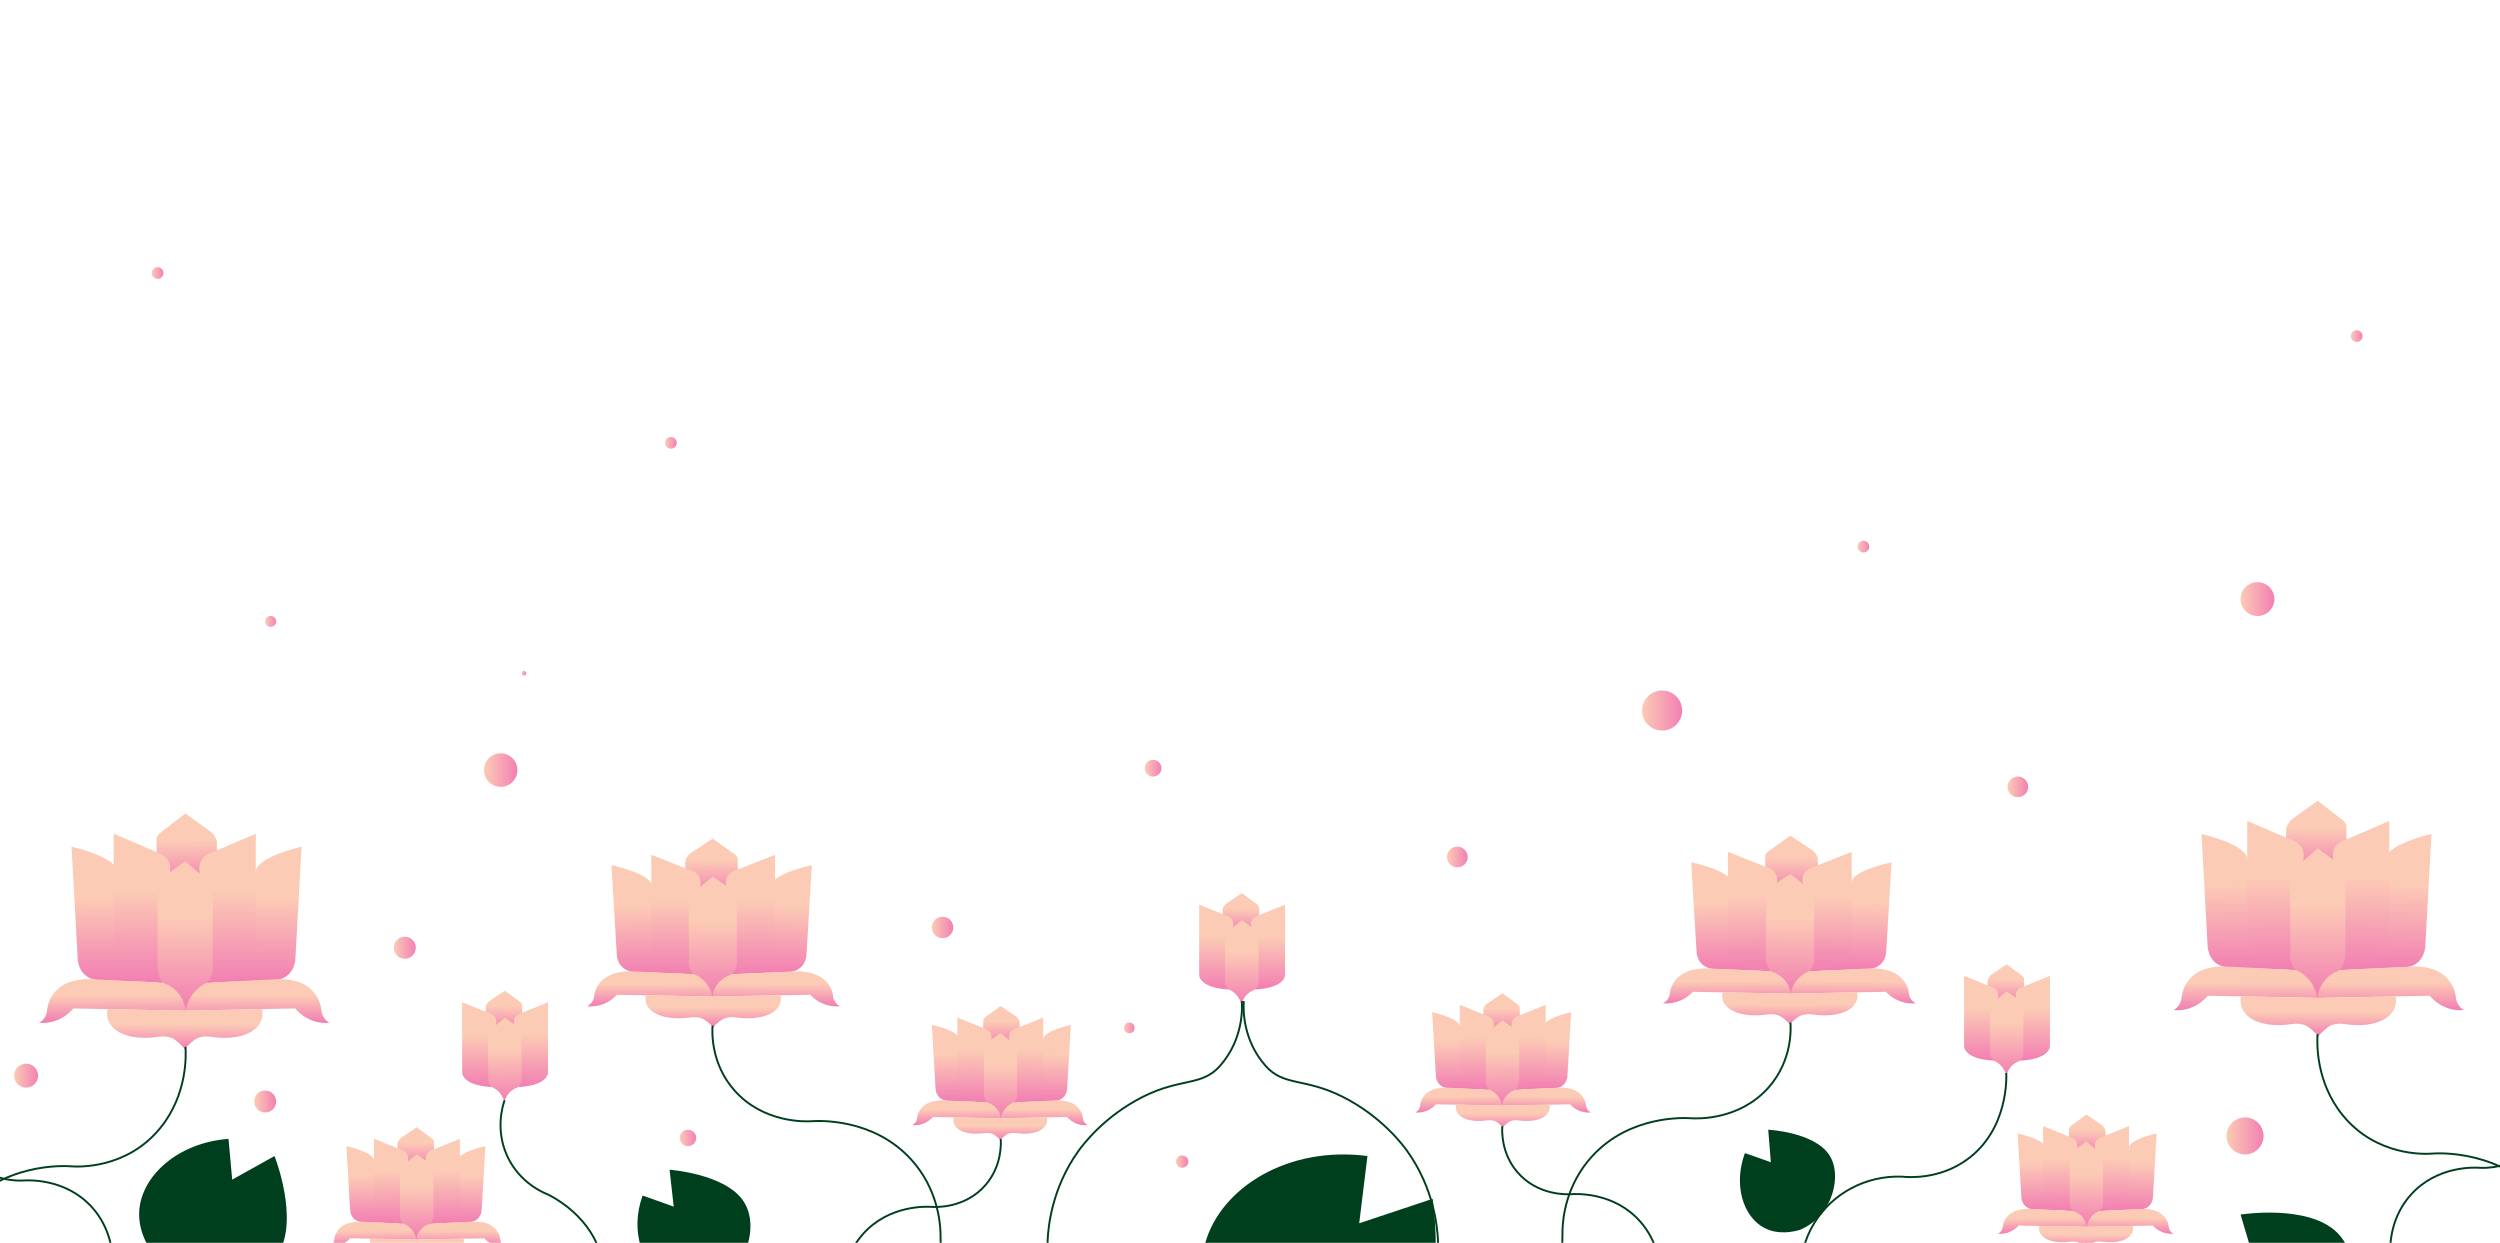<?xml version="1.0" encoding="UTF-8"?>
<svg id="Layer_3" xmlns="http://www.w3.org/2000/svg" xmlns:xlink="http://www.w3.org/1999/xlink" viewBox="0 0 1279.35 635.99">
  <defs>
    <style>
      .cls-1 {
        fill: none;
        stroke: #003f1d;
        stroke-miterlimit: 10;
      }

      .cls-2 {
        fill: url(#linear-gradient-8);
      }

      .cls-3 {
        fill: url(#linear-gradient-7);
      }

      .cls-4 {
        fill: url(#linear-gradient-5);
      }

      .cls-5 {
        fill: url(#linear-gradient-6);
      }

      .cls-6 {
        fill: url(#linear-gradient-9);
      }

      .cls-7 {
        fill: url(#linear-gradient-4);
      }

      .cls-8 {
        fill: url(#linear-gradient-3);
      }

      .cls-9 {
        fill: url(#linear-gradient-2);
      }

      .cls-10 {
        fill: #003f1d;
      }

      .cls-11 {
        fill: url(#linear-gradient);
      }

      .cls-12 {
        fill: url(#linear-gradient-43);
      }

      .cls-13 {
        fill: url(#linear-gradient-40);
      }

      .cls-14 {
        fill: url(#linear-gradient-41);
      }

      .cls-15 {
        fill: url(#linear-gradient-42);
      }

      .cls-16 {
        fill: url(#linear-gradient-49);
      }

      .cls-17 {
        fill: url(#linear-gradient-48);
      }

      .cls-18 {
        fill: url(#linear-gradient-45);
      }

      .cls-19 {
        fill: url(#linear-gradient-47);
      }

      .cls-20 {
        fill: url(#linear-gradient-44);
      }

      .cls-21 {
        fill: url(#linear-gradient-46);
      }

      .cls-22 {
        fill: url(#linear-gradient-10);
      }

      .cls-23 {
        fill: url(#linear-gradient-11);
      }

      .cls-24 {
        fill: url(#linear-gradient-12);
      }

      .cls-25 {
        fill: url(#linear-gradient-13);
      }

      .cls-26 {
        fill: url(#linear-gradient-19);
      }

      .cls-27 {
        fill: url(#linear-gradient-14);
      }

      .cls-28 {
        fill: url(#linear-gradient-21);
      }

      .cls-29 {
        fill: url(#linear-gradient-20);
      }

      .cls-30 {
        fill: url(#linear-gradient-22);
      }

      .cls-31 {
        fill: url(#linear-gradient-23);
      }

      .cls-32 {
        fill: url(#linear-gradient-28);
      }

      .cls-33 {
        fill: url(#linear-gradient-25);
      }

      .cls-34 {
        fill: url(#linear-gradient-32);
      }

      .cls-35 {
        fill: url(#linear-gradient-31);
      }

      .cls-36 {
        fill: url(#linear-gradient-33);
      }

      .cls-37 {
        fill: url(#linear-gradient-30);
      }

      .cls-38 {
        fill: url(#linear-gradient-15);
      }

      .cls-39 {
        fill: url(#linear-gradient-16);
      }

      .cls-40 {
        fill: url(#linear-gradient-17);
      }

      .cls-41 {
        fill: url(#linear-gradient-18);
      }

      .cls-42 {
        fill: url(#linear-gradient-35);
      }

      .cls-43 {
        fill: url(#linear-gradient-34);
      }

      .cls-44 {
        fill: url(#linear-gradient-36);
      }

      .cls-45 {
        fill: url(#linear-gradient-38);
      }

      .cls-46 {
        fill: url(#linear-gradient-27);
      }

      .cls-47 {
        fill: url(#linear-gradient-24);
      }

      .cls-48 {
        fill: url(#linear-gradient-26);
      }

      .cls-49 {
        fill: url(#linear-gradient-29);
      }

      .cls-50 {
        fill: url(#linear-gradient-37);
      }

      .cls-51 {
        fill: url(#linear-gradient-39);
      }

      .cls-52 {
        fill: url(#linear-gradient-57);
      }

      .cls-53 {
        fill: url(#linear-gradient-58);
      }

      .cls-54 {
        fill: url(#linear-gradient-59);
      }

      .cls-55 {
        fill: url(#linear-gradient-53);
      }

      .cls-56 {
        fill: url(#linear-gradient-54);
      }

      .cls-57 {
        fill: url(#linear-gradient-55);
      }

      .cls-58 {
        fill: url(#linear-gradient-56);
      }

      .cls-59 {
        fill: url(#linear-gradient-50);
      }

      .cls-60 {
        fill: url(#linear-gradient-51);
      }

      .cls-61 {
        fill: url(#linear-gradient-52);
      }

      .cls-62 {
        fill: url(#linear-gradient-67);
      }

      .cls-63 {
        fill: url(#linear-gradient-68);
      }

      .cls-64 {
        fill: url(#linear-gradient-69);
      }

      .cls-65 {
        fill: url(#linear-gradient-63);
      }

      .cls-66 {
        fill: url(#linear-gradient-64);
      }

      .cls-67 {
        fill: url(#linear-gradient-65);
      }

      .cls-68 {
        fill: url(#linear-gradient-66);
      }

      .cls-69 {
        fill: url(#linear-gradient-60);
      }

      .cls-70 {
        fill: url(#linear-gradient-61);
      }

      .cls-71 {
        fill: url(#linear-gradient-62);
      }

      .cls-72 {
        fill: url(#linear-gradient-79);
      }

      .cls-73 {
        fill: url(#linear-gradient-78);
      }

      .cls-74 {
        fill: url(#linear-gradient-75);
      }

      .cls-75 {
        fill: url(#linear-gradient-72);
      }

      .cls-76 {
        fill: url(#linear-gradient-77);
      }

      .cls-77 {
        fill: url(#linear-gradient-74);
      }

      .cls-78 {
        fill: url(#linear-gradient-76);
      }

      .cls-79 {
        fill: url(#linear-gradient-71);
      }

      .cls-80 {
        fill: url(#linear-gradient-73);
      }

      .cls-81 {
        fill: url(#linear-gradient-70);
      }

      .cls-82 {
        fill: url(#linear-gradient-87);
      }

      .cls-83 {
        fill: url(#linear-gradient-88);
      }

      .cls-84 {
        fill: url(#linear-gradient-89);
      }

      .cls-85 {
        fill: url(#linear-gradient-85);
      }

      .cls-86 {
        fill: url(#linear-gradient-83);
      }

      .cls-87 {
        fill: url(#linear-gradient-82);
      }

      .cls-88 {
        fill: url(#linear-gradient-84);
      }

      .cls-89 {
        fill: url(#linear-gradient-86);
      }

      .cls-90 {
        fill: url(#linear-gradient-81);
      }

      .cls-91 {
        fill: url(#linear-gradient-80);
      }

      .cls-92 {
        fill: url(#linear-gradient-99);
      }

      .cls-93 {
        fill: url(#linear-gradient-96);
      }

      .cls-94 {
        fill: url(#linear-gradient-97);
      }

      .cls-95 {
        fill: url(#linear-gradient-98);
      }

      .cls-96 {
        fill: url(#linear-gradient-92);
      }

      .cls-97 {
        fill: url(#linear-gradient-93);
      }

      .cls-98 {
        fill: url(#linear-gradient-94);
      }

      .cls-99 {
        fill: url(#linear-gradient-91);
      }

      .cls-100 {
        fill: url(#linear-gradient-95);
      }

      .cls-101 {
        fill: url(#linear-gradient-90);
      }

      .cls-102 {
        fill: url(#linear-gradient-107);
      }

      .cls-103 {
        fill: url(#linear-gradient-108);
      }

      .cls-104 {
        fill: url(#linear-gradient-109);
      }

      .cls-105 {
        fill: url(#linear-gradient-105);
      }

      .cls-106 {
        fill: url(#linear-gradient-106);
      }

      .cls-107 {
        fill: url(#linear-gradient-104);
      }

      .cls-108 {
        fill: url(#linear-gradient-103);
      }

      .cls-109 {
        fill: url(#linear-gradient-102);
      }

      .cls-110 {
        fill: url(#linear-gradient-101);
      }

      .cls-111 {
        fill: url(#linear-gradient-100);
      }

      .cls-112 {
        fill: url(#linear-gradient-110);
      }

      .cls-113 {
        fill: url(#linear-gradient-112);
      }

      .cls-114 {
        fill: url(#linear-gradient-111);
      }
    </style>
    <linearGradient id="linear-gradient" x1="130.14" y1="459.27" x2="129.85" y2="501.67" gradientUnits="userSpaceOnUse">
      <stop offset="0" stop-color="#fccbb5"/>
      <stop offset="1" stop-color="#f280b3"/>
    </linearGradient>
    <linearGradient id="linear-gradient-2" x1="168.09" y1="459.27" x2="167.81" y2="501.67" gradientTransform="translate(228.87) rotate(-180) scale(1 -1)" xlink:href="#linear-gradient"/>
    <linearGradient id="linear-gradient-3" x1="95.46" y1="430.03" x2="95.61" y2="452.29" xlink:href="#linear-gradient"/>
    <linearGradient id="linear-gradient-4" x1="57.59" y1="509.33" x2="57.68" y2="522.82" xlink:href="#linear-gradient"/>
    <linearGradient id="linear-gradient-5" x1="37.51" y1="509.33" x2="37.6" y2="522.82" gradientTransform="translate(168.51) rotate(-180) scale(1 -1)" xlink:href="#linear-gradient"/>
    <linearGradient id="linear-gradient-6" x1="74.86" y1="524.18" x2="74.78" y2="536.55" xlink:href="#linear-gradient"/>
    <linearGradient id="linear-gradient-7" x1="68.53" y1="524.18" x2="68.45" y2="536.55" gradientTransform="translate(182.77) rotate(-180) scale(1 -1)" xlink:href="#linear-gradient"/>
    <linearGradient id="linear-gradient-8" x1="112.77" y1="455.41" x2="112.45" y2="502.23" xlink:href="#linear-gradient"/>
    <linearGradient id="linear-gradient-9" x1="61.23" y1="455.41" x2="60.92" y2="502.23" gradientTransform="translate(137.56) rotate(-180) scale(1 -1)" xlink:href="#linear-gradient"/>
    <linearGradient id="linear-gradient-10" x1="94.84" y1="469.33" x2="94.53" y2="515.68" xlink:href="#linear-gradient"/>
    <linearGradient id="linear-gradient-11" x1="301.38" y1="601.35" x2="301.22" y2="625.49" gradientTransform="translate(493.24) rotate(-180) scale(1 -1)" xlink:href="#linear-gradient"/>
    <linearGradient id="linear-gradient-12" x1="-30.59" y1="601.35" x2="-30.75" y2="625.49" gradientTransform="translate(264.37)" xlink:href="#linear-gradient"/>
    <linearGradient id="linear-gradient-13" x1="257.53" y1="629.84" x2="257.58" y2="637.51" gradientTransform="translate(493.24) rotate(-180) scale(1 -1)" xlink:href="#linear-gradient"/>
    <linearGradient id="linear-gradient-14" x1="-133.39" y1="629.84" x2="-133.34" y2="637.51" gradientTransform="translate(324.73)" xlink:href="#linear-gradient"/>
    <linearGradient id="linear-gradient-15" x1="267.97" y1="638.3" x2="267.92" y2="645.33" gradientTransform="translate(493.24) rotate(-180) scale(1 -1)" xlink:href="#linear-gradient"/>
    <linearGradient id="linear-gradient-16" x1="-109" y1="638.3" x2="-109.04" y2="645.33" gradientTransform="translate(310.47)" xlink:href="#linear-gradient"/>
    <linearGradient id="linear-gradient-17" x1="280.42" y1="584.7" x2="280.51" y2="597.38" gradientTransform="translate(493.24) rotate(-180) scale(1 -1)" xlink:href="#linear-gradient"/>
    <linearGradient id="linear-gradient-18" x1="290.87" y1="599.15" x2="290.69" y2="625.8" gradientTransform="translate(493.24) rotate(-180) scale(1 -1)" xlink:href="#linear-gradient"/>
    <linearGradient id="linear-gradient-19" x1="-131.3" y1="599.15" x2="-131.48" y2="625.8" gradientTransform="translate(355.68)" xlink:href="#linear-gradient"/>
    <linearGradient id="linear-gradient-20" x1="280.04" y1="607.07" x2="279.87" y2="633.46" gradientTransform="translate(493.24) rotate(-180) scale(1 -1)" xlink:href="#linear-gradient"/>
    <linearGradient id="linear-gradient-21" x1="-86.71" y1="539.29" x2="-86.87" y2="563.43" gradientTransform="translate(620.1)" xlink:href="#linear-gradient"/>
    <linearGradient id="linear-gradient-22" x1="357.51" y1="539.29" x2="357.34" y2="563.43" gradientTransform="translate(848.98) rotate(-180) scale(1 -1)" xlink:href="#linear-gradient"/>
    <linearGradient id="linear-gradient-23" x1="-107.67" y1="522.65" x2="-107.59" y2="535.32" gradientTransform="translate(620.1)" xlink:href="#linear-gradient"/>
    <linearGradient id="linear-gradient-24" x1="-130.56" y1="567.78" x2="-130.51" y2="575.45" gradientTransform="translate(620.1)" xlink:href="#linear-gradient"/>
    <linearGradient id="linear-gradient-25" x1="254.7" y1="567.78" x2="254.75" y2="575.45" gradientTransform="translate(788.61) rotate(-180) scale(1 -1)" xlink:href="#linear-gradient"/>
    <linearGradient id="linear-gradient-26" x1="-120.12" y1="576.24" x2="-120.17" y2="583.27" gradientTransform="translate(620.1)" xlink:href="#linear-gradient"/>
    <linearGradient id="linear-gradient-27" x1="279.09" y1="576.24" x2="279.05" y2="583.27" gradientTransform="translate(802.87) rotate(-180) scale(1 -1)" xlink:href="#linear-gradient"/>
    <linearGradient id="linear-gradient-28" x1="-97.22" y1="537.09" x2="-97.4" y2="563.75" gradientTransform="translate(620.1)" xlink:href="#linear-gradient"/>
    <linearGradient id="linear-gradient-29" x1="256.79" y1="537.09" x2="256.61" y2="563.75" gradientTransform="translate(757.66) rotate(-180) scale(1 -1)" xlink:href="#linear-gradient"/>
    <linearGradient id="linear-gradient-30" x1="-108.05" y1="545.02" x2="-108.22" y2="571.4" gradientTransform="translate(620.1)" xlink:href="#linear-gradient"/>
    <linearGradient id="linear-gradient-31" x1="159.27" y1="463.58" x2="159.05" y2="497.54" gradientTransform="translate(493.24) rotate(-180) scale(1 -1)" xlink:href="#linear-gradient"/>
    <linearGradient id="linear-gradient-32" x1="130.01" y1="463.58" x2="129.79" y2="497.54" gradientTransform="translate(264.37)" xlink:href="#linear-gradient"/>
    <linearGradient id="linear-gradient-33" x1="129.07" y1="440.17" x2="129.19" y2="458" gradientTransform="translate(493.24) rotate(-180) scale(1 -1)" xlink:href="#linear-gradient"/>
    <linearGradient id="linear-gradient-34" x1="96.08" y1="503.65" x2="96.16" y2="514.45" gradientTransform="translate(493.24) rotate(-180) scale(1 -1)" xlink:href="#linear-gradient"/>
    <linearGradient id="linear-gradient-35" x1="8.49" y1="503.65" x2="8.56" y2="514.45" gradientTransform="translate(324.73)" xlink:href="#linear-gradient"/>
    <linearGradient id="linear-gradient-36" x1="111.12" y1="515.56" x2="111.06" y2="525.45" gradientTransform="translate(493.24) rotate(-180) scale(1 -1)" xlink:href="#linear-gradient"/>
    <linearGradient id="linear-gradient-37" x1="37.35" y1="515.56" x2="37.28" y2="525.45" gradientTransform="translate(310.47)" xlink:href="#linear-gradient"/>
    <linearGradient id="linear-gradient-38" x1="144.13" y1="460.49" x2="143.87" y2="497.99" gradientTransform="translate(493.24) rotate(-180) scale(1 -1)" xlink:href="#linear-gradient"/>
    <linearGradient id="linear-gradient-39" x1="25.14" y1="460.49" x2="24.89" y2="497.99" gradientTransform="translate(355.68)" xlink:href="#linear-gradient"/>
    <linearGradient id="linear-gradient-40" x1="128.53" y1="471.63" x2="128.28" y2="508.75" gradientTransform="translate(493.24) rotate(-180) scale(1 -1)" xlink:href="#linear-gradient"/>
    <linearGradient id="linear-gradient-41" x1="-267.71" y1="452.76" x2="-267.99" y2="495.16" gradientTransform="translate(883.05) rotate(-180) scale(1 -1)" xlink:href="#linear-gradient"/>
    <linearGradient id="linear-gradient-42" x1="565.94" y1="452.76" x2="565.65" y2="495.16" gradientTransform="translate(654.17)" xlink:href="#linear-gradient"/>
    <linearGradient id="linear-gradient-43" x1="-302.39" y1="423.52" x2="-302.24" y2="445.78" gradientTransform="translate(883.05) rotate(-180) scale(1 -1)" xlink:href="#linear-gradient"/>
    <linearGradient id="linear-gradient-44" x1="-340.25" y1="502.82" x2="-340.16" y2="516.31" gradientTransform="translate(883.05) rotate(-180) scale(1 -1)" xlink:href="#linear-gradient"/>
    <linearGradient id="linear-gradient-45" x1="435.35" y1="502.82" x2="435.44" y2="516.31" gradientTransform="translate(714.53)" xlink:href="#linear-gradient"/>
    <linearGradient id="linear-gradient-46" x1="-322.99" y1="517.67" x2="-323.07" y2="530.04" gradientTransform="translate(883.05) rotate(-180) scale(1 -1)" xlink:href="#linear-gradient"/>
    <linearGradient id="linear-gradient-47" x1="466.38" y1="517.67" x2="466.3" y2="530.04" gradientTransform="translate(700.27)" xlink:href="#linear-gradient"/>
    <linearGradient id="linear-gradient-48" x1="-285.08" y1="448.9" x2="-285.39" y2="495.72" gradientTransform="translate(883.05) rotate(-180) scale(1 -1)" xlink:href="#linear-gradient"/>
    <linearGradient id="linear-gradient-49" x1="459.08" y1="448.9" x2="458.76" y2="495.72" gradientTransform="translate(745.48)" xlink:href="#linear-gradient"/>
    <linearGradient id="linear-gradient-50" x1="-303" y1="462.82" x2="-303.32" y2="509.17" gradientTransform="translate(883.05) rotate(-180) scale(1 -1)" xlink:href="#linear-gradient"/>
    <linearGradient id="linear-gradient-51" x1="699.23" y1="594.84" x2="699.06" y2="618.98" gradientTransform="translate(389.8)" xlink:href="#linear-gradient"/>
    <linearGradient id="linear-gradient-52" x1="-428.43" y1="594.84" x2="-428.59" y2="618.98" gradientTransform="translate(618.68) rotate(-180) scale(1 -1)" xlink:href="#linear-gradient"/>
    <linearGradient id="linear-gradient-53" x1="678.27" y1="578.2" x2="678.35" y2="590.87" gradientTransform="translate(389.8)" xlink:href="#linear-gradient"/>
    <linearGradient id="linear-gradient-54" x1="655.38" y1="623.33" x2="655.43" y2="631" gradientTransform="translate(389.8)" xlink:href="#linear-gradient"/>
    <linearGradient id="linear-gradient-55" x1="-531.24" y1="623.33" x2="-531.18" y2="631" gradientTransform="translate(558.31) rotate(-180) scale(1 -1)" xlink:href="#linear-gradient"/>
    <linearGradient id="linear-gradient-56" x1="665.81" y1="631.79" x2="665.77" y2="638.82" gradientTransform="translate(389.8)" xlink:href="#linear-gradient"/>
    <linearGradient id="linear-gradient-57" x1="-506.84" y1="631.79" x2="-506.89" y2="638.82" gradientTransform="translate(572.57) rotate(-180) scale(1 -1)" xlink:href="#linear-gradient"/>
    <linearGradient id="linear-gradient-58" x1="688.72" y1="592.64" x2="688.54" y2="619.3" gradientTransform="translate(389.8)" xlink:href="#linear-gradient"/>
    <linearGradient id="linear-gradient-59" x1="-529.15" y1="592.64" x2="-529.33" y2="619.3" gradientTransform="translate(527.36) rotate(-180) scale(1 -1)" xlink:href="#linear-gradient"/>
    <linearGradient id="linear-gradient-60" x1="677.89" y1="600.56" x2="677.71" y2="626.95" gradientTransform="translate(389.8)" xlink:href="#linear-gradient"/>
    <linearGradient id="linear-gradient-61" x1="-484.56" y1="532.78" x2="-484.72" y2="556.92" gradientTransform="translate(262.94) rotate(-180) scale(1 -1)" xlink:href="#linear-gradient"/>
    <linearGradient id="linear-gradient-62" x1="755.35" y1="532.78" x2="755.19" y2="556.92" gradientTransform="translate(34.07)" xlink:href="#linear-gradient"/>
    <linearGradient id="linear-gradient-63" x1="-505.52" y1="516.14" x2="-505.43" y2="528.81" gradientTransform="translate(262.94) rotate(-180) scale(1 -1)" xlink:href="#linear-gradient"/>
    <linearGradient id="linear-gradient-64" x1="-528.41" y1="561.27" x2="-528.35" y2="568.95" gradientTransform="translate(262.94) rotate(-180) scale(1 -1)" xlink:href="#linear-gradient"/>
    <linearGradient id="linear-gradient-65" x1="652.55" y1="561.27" x2="652.6" y2="568.95" gradientTransform="translate(94.43)" xlink:href="#linear-gradient"/>
    <linearGradient id="linear-gradient-66" x1="-517.97" y1="569.73" x2="-518.02" y2="576.77" gradientTransform="translate(262.94) rotate(-180) scale(1 -1)" xlink:href="#linear-gradient"/>
    <linearGradient id="linear-gradient-67" x1="676.94" y1="569.73" x2="676.89" y2="576.77" gradientTransform="translate(80.17)" xlink:href="#linear-gradient"/>
    <linearGradient id="linear-gradient-68" x1="-495.07" y1="530.59" x2="-495.25" y2="557.24" gradientTransform="translate(262.94) rotate(-180) scale(1 -1)" xlink:href="#linear-gradient"/>
    <linearGradient id="linear-gradient-69" x1="654.63" y1="530.59" x2="654.46" y2="557.24" gradientTransform="translate(125.38)" xlink:href="#linear-gradient"/>
    <linearGradient id="linear-gradient-70" x1="-505.89" y1="538.51" x2="-506.07" y2="564.89" gradientTransform="translate(262.94) rotate(-180) scale(1 -1)" xlink:href="#linear-gradient"/>
    <linearGradient id="linear-gradient-71" x1="557.12" y1="462.07" x2="556.89" y2="496.03" gradientTransform="translate(389.8)" xlink:href="#linear-gradient"/>
    <linearGradient id="linear-gradient-72" x1="-267.83" y1="462.07" x2="-268.06" y2="496.03" gradientTransform="translate(618.68) rotate(-180) scale(1 -1)" xlink:href="#linear-gradient"/>
    <linearGradient id="linear-gradient-73" x1="526.92" y1="438.66" x2="527.04" y2="456.49" gradientTransform="translate(389.8)" xlink:href="#linear-gradient"/>
    <linearGradient id="linear-gradient-74" x1="493.93" y1="502.15" x2="494" y2="512.94" gradientTransform="translate(389.8)" xlink:href="#linear-gradient"/>
    <linearGradient id="linear-gradient-75" x1="-389.36" y1="502.15" x2="-389.29" y2="512.94" gradientTransform="translate(558.31) rotate(-180) scale(1 -1)" xlink:href="#linear-gradient"/>
    <linearGradient id="linear-gradient-76" x1="508.97" y1="514.05" x2="508.9" y2="523.94" gradientTransform="translate(389.8)" xlink:href="#linear-gradient"/>
    <linearGradient id="linear-gradient-77" x1="-360.5" y1="514.05" x2="-360.57" y2="523.94" gradientTransform="translate(572.57) rotate(-180) scale(1 -1)" xlink:href="#linear-gradient"/>
    <linearGradient id="linear-gradient-78" x1="541.97" y1="458.98" x2="541.72" y2="496.48" gradientTransform="translate(389.8)" xlink:href="#linear-gradient"/>
    <linearGradient id="linear-gradient-79" x1="-372.71" y1="458.98" x2="-372.96" y2="496.48" gradientTransform="translate(527.36) rotate(-180) scale(1 -1)" xlink:href="#linear-gradient"/>
    <linearGradient id="linear-gradient-80" x1="526.37" y1="470.12" x2="526.12" y2="507.24" gradientTransform="translate(389.8)" xlink:href="#linear-gradient"/>
    <linearGradient id="linear-gradient-81" x1="235.33" y1="514.82" x2="235.41" y2="527.49" gradientTransform="translate(493.24) rotate(-180) scale(1 -1)" xlink:href="#linear-gradient"/>
    <linearGradient id="linear-gradient-82" x1="245.77" y1="529.26" x2="245.6" y2="555.92" gradientTransform="translate(493.24) rotate(-180) scale(1 -1)" xlink:href="#linear-gradient"/>
    <linearGradient id="linear-gradient-83" x1="-86.21" y1="529.26" x2="-86.39" y2="555.92" gradientTransform="translate(355.68)" xlink:href="#linear-gradient"/>
    <linearGradient id="linear-gradient-84" x1="234.95" y1="537.19" x2="234.77" y2="563.57" gradientTransform="translate(493.24) rotate(-180) scale(1 -1)" xlink:href="#linear-gradient"/>
    <linearGradient id="linear-gradient-85" x1="-141.84" y1="464.88" x2="-141.75" y2="477.55" gradientTransform="translate(493.24) rotate(-180) scale(1 -1)" xlink:href="#linear-gradient"/>
    <linearGradient id="linear-gradient-86" x1="-131.39" y1="479.32" x2="-131.57" y2="505.98" gradientTransform="translate(493.24) rotate(-180) scale(1 -1)" xlink:href="#linear-gradient"/>
    <linearGradient id="linear-gradient-87" x1="290.95" y1="479.32" x2="290.78" y2="505.98" gradientTransform="translate(355.68)" xlink:href="#linear-gradient"/>
    <linearGradient id="linear-gradient-88" x1="-142.21" y1="487.25" x2="-142.39" y2="513.63" gradientTransform="translate(493.24) rotate(-180) scale(1 -1)" xlink:href="#linear-gradient"/>
    <linearGradient id="linear-gradient-89" x1="-533.27" y1="501.31" x2="-533.18" y2="513.98" gradientTransform="translate(493.24) rotate(-180) scale(1 -1)" xlink:href="#linear-gradient"/>
    <linearGradient id="linear-gradient-90" x1="-522.82" y1="515.75" x2="-523" y2="542.41" gradientTransform="translate(493.24) rotate(-180) scale(1 -1)" xlink:href="#linear-gradient"/>
    <linearGradient id="linear-gradient-91" x1="682.39" y1="515.75" x2="682.21" y2="542.41" gradientTransform="translate(355.68)" xlink:href="#linear-gradient"/>
    <linearGradient id="linear-gradient-92" x1="-533.65" y1="523.67" x2="-533.82" y2="550.06" gradientTransform="translate(493.24) rotate(-180) scale(1 -1)" xlink:href="#linear-gradient"/>
    <linearGradient id="linear-gradient-93" x1="201.5" y1="484.99" x2="212.78" y2="484.99" xlink:href="#linear-gradient"/>
    <linearGradient id="linear-gradient-94" x1="130.08" y1="563.68" x2="141.34" y2="563.68" xlink:href="#linear-gradient"/>
    <linearGradient id="linear-gradient-95" x1="7.21" y1="550.45" x2="19.49" y2="550.45" xlink:href="#linear-gradient"/>
    <linearGradient id="linear-gradient-96" x1="347.85" y1="582.32" x2="356.28" y2="582.32" xlink:href="#linear-gradient"/>
    <linearGradient id="linear-gradient-97" x1="476.85" y1="474.62" x2="487.84" y2="474.62" xlink:href="#linear-gradient"/>
    <linearGradient id="linear-gradient-98" x1="601.8" y1="594.43" x2="608.12" y2="594.43" xlink:href="#linear-gradient"/>
    <linearGradient id="linear-gradient-99" x1="575.18" y1="526.01" x2="580.6" y2="526.01" xlink:href="#linear-gradient"/>
    <linearGradient id="linear-gradient-100" x1="740.47" y1="438.56" x2="751.08" y2="438.56" xlink:href="#linear-gradient"/>
    <linearGradient id="linear-gradient-101" x1="585.8" y1="393.12" x2="594.36" y2="393.12" xlink:href="#linear-gradient"/>
    <linearGradient id="linear-gradient-102" x1="266.87" y1="344.58" x2="269.32" y2="344.58" xlink:href="#linear-gradient"/>
    <linearGradient id="linear-gradient-103" x1="135.71" y1="318" x2="141.34" y2="318" xlink:href="#linear-gradient"/>
    <linearGradient id="linear-gradient-104" x1="840.31" y1="363.6" x2="860.83" y2="363.6" xlink:href="#linear-gradient"/>
    <linearGradient id="linear-gradient-105" x1="1027.36" y1="402.67" x2="1037.91" y2="402.67" xlink:href="#linear-gradient"/>
    <linearGradient id="linear-gradient-106" x1="247.62" y1="394.09" x2="264.79" y2="394.09" xlink:href="#linear-gradient"/>
    <linearGradient id="linear-gradient-107" x1="340.33" y1="226.63" x2="346.34" y2="226.63" xlink:href="#linear-gradient"/>
    <linearGradient id="linear-gradient-108" x1="1139.39" y1="581.3" x2="1158.35" y2="581.3" xlink:href="#linear-gradient"/>
    <linearGradient id="linear-gradient-109" x1="1146.57" y1="306.57" x2="1163.88" y2="306.57" xlink:href="#linear-gradient"/>
    <linearGradient id="linear-gradient-110" x1="950.57" y1="279.74" x2="956.58" y2="279.74" xlink:href="#linear-gradient"/>
    <linearGradient id="linear-gradient-111" x1="77.65" y1="139.7" x2="83.65" y2="139.7" xlink:href="#linear-gradient"/>
    <linearGradient id="linear-gradient-112" x1="1202.99" y1="171.98" x2="1208.99" y2="171.98" xlink:href="#linear-gradient"/>
  </defs>
  <g>
    <path class="cls-11" d="M130.9,446.38s-2.06-6.75,23.42-13.13l-3.19,57.95s-.61,11.05-12.71,10.4l-32.58,1.32,25.06-56.54"/>
    <path class="cls-9" d="M60.02,446.38s2.06-6.75-23.42-13.13l3.19,57.95s.61,11.05,12.71,10.4l32.58,1.32-25.06-56.54"/>
    <path class="cls-8" d="M80.11,436.04v-6.16s-.86-2.13,4.08-5.33l10.63-8.27,13.07,9.34s3.35,2.93,3.1,6.05v9.03s-5.69,5.91-5.69,5.91l-4.94,6.4h-13.48l-6.81-5.16.06-11.8"/>
    <path class="cls-7" d="M19.94,523.42s3.63-1.67,4.13-6.19c0,0,.6-17.28,23.58-16.09l35.61,1.78s10.89,3.39,11.78,14.31c.89,10.92,0,0,0,0h0c-19.17-.39-38.33-.79-57.5-1.18-1.24,1.47-3.81,4.12-7.88,5.85-4.17,1.77-7.85,1.69-9.71,1.51Z"/>
    <path class="cls-4" d="M168.65,523.42s-3.63-1.67-4.13-6.19c0,0-.6-17.28-23.58-16.09l-35.61,1.78s-10.89,3.39-11.78,14.31c-.89,10.92,0,0,0,0h0c19.17-.39,38.33-.79,57.5-1.18,1.24,1.47,3.81,4.12,7.88,5.85,4.17,1.77,7.85,1.69,9.71,1.51Z"/>
    <path class="cls-5" d="M54.94,516.41c-.4,2.62-.01,4.52.49,5.84,2.57,6.7,12.72,10.25,25.21,8.36,1.8-.28,5.66-.63,8.66,1.33.99.65,2.54,1.98,3.86,3.32.71.72,1.27,1.37,1.65,1.83l.21-19.86-40.09-.82Z"/>
    <path class="cls-3" d="M134.16,516.41c.4,2.62.01,4.52-.49,5.84-2.57,6.7-12.72,10.25-25.21,8.36-1.8-.28-5.66-.63-8.66,1.33-.99.65-2.54,1.98-3.86,3.32-.71.72-1.27,1.37-1.65,1.83l-.21-19.86,40.09-.82Z"/>
    <path class="cls-2" d="M102.37,447.16s-2.77-8.41,6.62-11.12l21.92-9.42v62.62s1.44,12-25.06,13.68,0,0,0,0l-3.48-55.76"/>
    <path class="cls-6" d="M86.73,447.16s2.77-8.41-6.62-11.12l-21.92-9.42v62.62s-1.44,12,25.06,13.68c26.49,1.68,0,0,0,0l3.48-55.76"/>
    <path class="cls-1" d="M94.93,535.73c.26,4.27,1.04,24.26-12.78,41.36-17.22,21.31-42.44,20-45.31,19.79-3.99-.31-36.3-2.23-58.59,24.46-15.43,18.48-16.98,39.81-17.21,46.5-.27,17.81-.54,35.63-.81,53.44h0"/>
    <path class="cls-22" d="M80.65,450.96v44.8s.59,7.16,4.69,8.09c0,0,8.25,3.11,9.69,13.38,0,0,1.15-9.96,10.82-14.31,0,0,4.1-3.11,2.93-9.96l.21-40.13h0c-4.72-4.04-9.45-8.09-14.17-12.13-4.72,3.42-9.45,6.84-14.17,10.27Z"/>
  </g>
  <path class="cls-23" d="M191.4,594.01s1.24-3.84-14.15-7.48l1.93,32.99s.37,6.29,7.68,5.92l19.69.75-15.14-32.18"/>
  <path class="cls-24" d="M234.25,594.01s-1.24-3.84,14.15-7.48l-1.93,32.99s-.37,6.29-7.68,5.92l-19.69.75,15.14-32.18"/>
  <path class="cls-25" d="M258.47,637.86s-2.2-.95-2.5-3.52c0,0-.36-9.84-14.25-9.16l-21.52,1.01s-6.58,1.93-7.12,8.15,0,0,0,0h0c11.58-.22,23.17-.45,34.75-.67.75.84,2.3,2.35,4.76,3.33,2.52,1.01,4.74.96,5.87.86Z"/>
  <path class="cls-27" d="M168.58,637.86s2.2-.95,2.5-3.52c0,0,.36-9.84,14.25-9.16l21.52,1.01s6.58,1.93,7.12,8.15,0,0,0,0h0c-11.58-.22-23.17-.45-34.75-.67-.75.84-2.3,2.35-4.76,3.33-2.52,1.01-4.74.96-5.87.86Z"/>
  <path class="cls-38" d="M237.32,633.87c.24,1.49,0,2.57-.3,3.32-1.55,3.81-7.69,5.83-15.24,4.76-1.09-.16-3.42-.36-5.24.76-.6.37-1.54,1.12-2.33,1.89-.43.41-.77.78-1,1.04l-.13-11.31,24.23-.47Z"/>
  <path class="cls-39" d="M189.43,633.87c-.24,1.49,0,2.57.3,3.32,1.55,3.81,7.69,5.83,15.24,4.76,1.09-.16,3.42-.36,5.24.76.6.37,1.54,1.12,2.33,1.89.43.41.77.78,1,1.04l.13-11.31-24.23-.47Z"/>
  <g>
    <path class="cls-40" d="M222.1,588.13v-3.5s.52-1.21-2.46-3.04l-6.42-4.71-7.9,5.31s-2.02,1.67-1.87,3.44v5.14s3.44,3.36,3.44,3.36l2.99,3.64h8.15s4.12-2.94,4.12-2.94l-.03-6.72"/>
    <path class="cls-41" d="M208.65,594.45s1.68-4.78-4-6.33l-13.25-5.36v35.64s-.87,6.83,15.14,7.79c16.01.96,0,0,0,0l2.1-31.74"/>
    <path class="cls-26" d="M218.1,594.45s-1.68-4.78,4-6.33l13.25-5.36v35.64s.87,6.83-15.14,7.79c-16.01.96,0,0,0,0l-2.1-31.74"/>
    <path class="cls-29" d="M221.78,596.62v25.5s-.35,4.07-2.83,4.6c0,0-4.99,1.77-5.86,7.61,0,0-.69-5.67-6.54-8.15,0,0-2.48-1.77-1.77-5.67l-.13-22.84h0c2.85-2.3,5.71-4.6,8.56-6.91l8.56,5.84Z"/>
  </g>
  <g>
    <path class="cls-28" d="M533.85,531.96s-1.24-3.84,14.15-7.48l-1.93,32.99s-.37,6.29-7.68,5.92l-19.69.75,15.14-32.18"/>
    <path class="cls-30" d="M491.01,531.96s1.24-3.84-14.15-7.48l1.93,32.99s.37,6.29,7.68,5.92l19.69.75-15.14-32.18"/>
    <path class="cls-31" d="M503.15,526.07v-3.5s-.52-1.21,2.46-3.04l6.42-4.71,7.9,5.31s2.02,1.67,1.87,3.44v5.14s-3.44,3.36-3.44,3.36l-2.99,3.64h-8.15l-4.12-2.94.03-6.72"/>
    <path class="cls-47" d="M466.78,575.81s2.2-.95,2.5-3.52c0,0,.36-9.84,14.25-9.16l21.52,1.01s6.58,1.93,7.12,8.15c.54,6.22,0,0,0,0h0c-11.58-.22-23.17-.45-34.75-.67-.75.84-2.3,2.35-4.76,3.33-2.52,1.01-4.74.96-5.87.86Z"/>
    <path class="cls-33" d="M556.67,575.81s-2.2-.95-2.5-3.52c0,0-.36-9.84-14.25-9.16l-21.52,1.01s-6.58,1.93-7.12,8.15c-.54,6.22,0,0,0,0h0c11.58-.22,23.17-.45,34.75-.67.75.84,2.3,2.35,4.76,3.33,2.52,1.01,4.74.96,5.87.86Z"/>
    <path class="cls-48" d="M487.94,571.82c-.24,1.49,0,2.57.3,3.32,1.55,3.81,7.69,5.83,15.24,4.76,1.09-.16,3.42-.36,5.24.76.6.37,1.54,1.12,2.33,1.89.43.41.77.78,1,1.04l.13-11.31-24.23-.47Z"/>
    <path class="cls-46" d="M535.82,571.82c.24,1.49,0,2.57-.3,3.32-1.55,3.81-7.69,5.83-15.24,4.76-1.09-.16-3.42-.36-5.24.76-.6.37-1.54,1.12-2.33,1.89-.43.41-.77.78-1,1.04l-.13-11.31,24.23-.47Z"/>
    <path class="cls-32" d="M516.6,532.4s-1.68-4.78,4-6.33l13.25-5.36v35.64s.87,6.83-15.14,7.79,0,0,0,0l-2.1-31.74"/>
    <path class="cls-49" d="M507.16,532.4s1.68-4.78-4-6.33l-13.25-5.36v35.64s-.87,6.83,15.14,7.79c16.01.96,0,0,0,0l2.1-31.74"/>
    <path class="cls-1" d="M512.11,582.81c.16,2.43.63,13.81-7.72,23.54-10.41,12.13-25.65,11.38-27.39,11.27-2.41-.18-21.94-1.27-35.41,13.92-9.33,10.52-10.26,22.66-10.4,26.47-.16,10.14-.33,20.28-.49,30.42h0"/>
    <path class="cls-37" d="M503.48,534.56v25.5s.35,4.07,2.83,4.6c0,0,4.99,1.77,5.86,7.61,0,0,.69-5.67,6.54-8.15,0,0,2.48-1.77,1.77-5.67l.13-22.84h0c-2.85-2.3-5.71-4.6-8.56-6.91l-8.56,5.84Z"/>
  </g>
  <g>
    <path class="cls-35" d="M333.3,453.26s1.79-5.4-20.4-10.52l2.78,46.4s.53,8.85,11.07,8.33l28.38,1.05-21.83-45.27"/>
    <path class="cls-34" d="M395.05,453.26s-1.79-5.4,20.4-10.52l-2.78,46.4s-.53,8.85-11.07,8.33l-28.38,1.05,21.83-45.27"/>
    <path class="cls-36" d="M377.55,444.98v-4.93s.75-1.71-3.55-4.27l-9.26-6.62-11.38,7.47s-2.92,2.35-2.7,4.84v7.23s4.96,4.73,4.96,4.73l4.3,5.13h11.74s5.94-4.13,5.94-4.13l-.05-9.45"/>
    <path class="cls-43" d="M429.96,514.94s-3.17-1.34-3.6-4.95c0,0-.52-13.84-20.54-12.88l-31.02,1.42s-9.49,2.71-10.26,11.46c-.77,8.75,0,0,0,0h0c16.7-.31,33.39-.63,50.09-.94,1.08,1.18,3.32,3.3,6.86,4.69,3.64,1.42,6.84,1.35,8.46,1.21Z"/>
    <path class="cls-42" d="M300.41,514.94s3.17-1.34,3.6-4.95c0,0,.52-13.84,20.54-12.88l31.02,1.42s9.49,2.71,10.26,11.46c.77,8.75,0,0,0,0h0c-16.7-.31-33.39-.63-50.09-.94-1.08,1.18-3.32,3.3-6.86,4.69-3.64,1.42-6.84,1.35-8.46,1.21Z"/>
    <path class="cls-44" d="M399.47,509.33c.35,2.1.01,3.62-.43,4.67-2.24,5.36-11.08,8.21-21.96,6.7-1.56-.22-4.93-.5-7.55,1.06-.87.52-2.21,1.58-3.36,2.66-.62.58-1.1,1.1-1.44,1.47l-.18-15.91,34.92-.66Z"/>
    <path class="cls-50" d="M330.46,509.33c-.35,2.1-.01,3.62.43,4.67,2.24,5.36,11.08,8.21,21.96,6.7,1.56-.22,4.93-.5,7.55,1.06.87.52,2.21,1.58,3.36,2.66.62.58,1.1,1.1,1.44,1.47l.18-15.91-34.92-.66Z"/>
    <path class="cls-45" d="M358.16,453.88s2.42-6.73-5.77-8.9l-19.09-7.55v50.14s-1.25,9.61,21.83,10.96c23.08,1.35,0,0,0,0l3.03-44.65"/>
    <path class="cls-51" d="M371.78,453.88s-2.42-6.73,5.77-8.9l19.09-7.55v50.14s1.25,9.61-21.83,10.96c-23.08,1.35,0,0,0,0l-3.03-44.65"/>
    <path class="cls-1" d="M364.64,524.81c-.23,3.42-.91,19.42,11.13,33.12,15,17.06,36.97,16.01,39.47,15.85,3.48-.25,31.62-1.79,51.04,19.59,13.44,14.8,14.79,31.87,15,37.23.24,14.26.47,28.53.71,42.79h0"/>
    <path class="cls-13" d="M377.08,456.93v35.87s-.51,5.73-4.08,6.48c0,0-7.19,2.49-8.44,10.71,0,0-1-7.97-9.42-11.46,0,0-3.57-2.49-2.55-7.97l-.18-32.14h0c4.11-3.24,8.23-6.48,12.34-9.72l12.34,8.22Z"/>
  </g>
  <path class="cls-1" d="M-23.24,569.31c-.16,2.43-.63,13.81,7.72,23.54,10.41,12.13,25.65,11.38,27.39,11.27,2.41-.18,21.94-1.27,35.41,13.92,9.33,10.52,10.26,22.66,10.4,26.47.16,10.14.33,20.28.49,30.42h0"/>
  <g>
    <path class="cls-14" d="M1149.99,439.88s2.06-6.75-23.42-13.13l3.19,57.95s.61,11.05,12.71,10.4l32.58,1.32-25.06-56.54"/>
    <path class="cls-15" d="M1220.87,439.88s-2.06-6.75,23.42-13.13l-3.19,57.95s-.61,11.05-12.71,10.4l-32.58,1.32,25.06-56.54"/>
    <path class="cls-12" d="M1200.78,429.54v-6.16s.86-2.13-4.08-5.33l-10.63-8.27-13.07,9.34s-3.35,2.93-3.1,6.05v9.03s5.69,5.91,5.69,5.91l4.94,6.4h13.48s6.81-5.16,6.81-5.16l-.06-11.8"/>
    <path class="cls-20" d="M1260.95,516.91s-3.63-1.67-4.13-6.19c0,0-.6-17.28-23.58-16.09l-35.61,1.78s-10.89,3.39-11.78,14.31,0,0,0,0h0c19.17-.39,38.33-.79,57.5-1.18,1.24,1.47,3.81,4.12,7.88,5.85,4.17,1.77,7.85,1.69,9.71,1.51Z"/>
    <path class="cls-18" d="M1112.24,516.91s3.63-1.67,4.13-6.19c0,0,.6-17.28,23.58-16.09l35.61,1.78s10.89,3.39,11.78,14.31,0,0,0,0h0c-19.17-.39-38.33-.79-57.5-1.18-1.24,1.47-3.81,4.12-7.88,5.85-4.17,1.77-7.85,1.69-9.71,1.51Z"/>
    <path class="cls-21" d="M1225.95,509.9c.4,2.62.01,4.52-.49,5.84-2.57,6.7-12.72,10.25-25.21,8.36-1.8-.28-5.66-.63-8.66,1.33-.99.65-2.54,1.98-3.86,3.32-.71.72-1.27,1.37-1.65,1.83l-.21-19.86,40.09-.82Z"/>
    <path class="cls-19" d="M1146.74,509.9c-.4,2.62-.01,4.52.49,5.84,2.57,6.7,12.72,10.25,25.21,8.36,1.8-.28,5.66-.63,8.66,1.33.99.65,2.54,1.98,3.86,3.32.71.72,1.27,1.37,1.65,1.83l.21-19.86-40.09-.82Z"/>
    <path class="cls-17" d="M1178.53,440.65s2.77-8.41-6.62-11.12l-21.92-9.42v62.62s-1.44,12,25.06,13.68,0,0,0,0l3.48-55.76"/>
    <path class="cls-16" d="M1194.16,440.65s-2.77-8.41,6.62-11.12l21.92-9.42v62.62s1.44,12-25.06,13.68c-26.49,1.68,0,0,0,0l-3.48-55.76"/>
    <path class="cls-1" d="M1185.97,529.22c-.26,4.27-1.04,24.26,12.78,41.36,17.22,21.31,42.44,20,45.31,19.79,3.99-.31,36.3-2.23,58.59,24.46,15.43,18.48,16.98,39.81,17.21,46.5.27,17.81.54,35.63.81,53.44h0"/>
    <path class="cls-59" d="M1200.24,444.45v44.8s-.59,7.16-4.69,8.09c0,0-8.25,3.11-9.69,13.38,0,0-1.15-9.96-10.82-14.31,0,0-4.1-3.11-2.93-9.96l-.21-40.13h0c4.72-4.04,9.45-8.09,14.17-12.13,4.72,3.42,9.45,6.84,14.17,10.27Z"/>
  </g>
  <g>
    <path class="cls-60" d="M1089.49,587.5s-1.24-3.84,14.15-7.48l-1.93,32.99s-.37,6.29-7.68,5.92l-19.69.75,15.14-32.18"/>
    <path class="cls-61" d="M1046.65,587.5s1.24-3.84-14.15-7.48l1.93,32.99s.37,6.29,7.68,5.92l19.69.75-15.14-32.18"/>
    <path class="cls-55" d="M1058.79,581.62v-3.5s-.52-1.21,2.46-3.04l6.42-4.71,7.9,5.31s2.02,1.67,1.87,3.44v5.14s-3.44,3.36-3.44,3.36l-2.99,3.64h-8.15l-4.12-2.94.03-6.72"/>
    <path class="cls-56" d="M1022.42,631.35s2.2-.95,2.5-3.52c0,0,.36-9.84,14.25-9.16l21.52,1.01s6.58,1.93,7.12,8.15c.54,6.22,0,0,0,0h0c-11.58-.22-23.17-.45-34.75-.67-.75.84-2.3,2.35-4.76,3.33-2.52,1.01-4.74.96-5.87.86Z"/>
    <path class="cls-57" d="M1112.31,631.35s-2.2-.95-2.5-3.52c0,0-.36-9.84-14.25-9.16l-21.52,1.01s-6.58,1.93-7.12,8.15,0,0,0,0h0c11.58-.22,23.17-.45,34.75-.67.75.84,2.3,2.35,4.76,3.33,2.52,1.01,4.74.96,5.87.86Z"/>
    <path class="cls-58" d="M1043.58,627.36c-.24,1.49,0,2.57.3,3.32,1.55,3.81,7.69,5.83,15.24,4.76,1.09-.16,3.42-.36,5.24.76.6.37,1.54,1.12,2.33,1.89.43.41.77.78,1,1.04l.13-11.31-24.23-.47Z"/>
    <path class="cls-52" d="M1091.46,627.36c.24,1.49,0,2.57-.3,3.32-1.55,3.81-7.69,5.83-15.24,4.76-1.09-.16-3.42-.36-5.24.76-.6.37-1.54,1.12-2.33,1.89-.43.41-.77.78-1,1.04l-.13-11.31,24.23-.47Z"/>
    <path class="cls-53" d="M1072.24,587.95s-1.68-4.78,4-6.33l13.25-5.36v35.64s.87,6.83-15.14,7.79,0,0,0,0l-2.1-31.74"/>
    <path class="cls-54" d="M1062.79,587.95s1.68-4.78-4-6.33l-13.25-5.36v35.64s-.87,6.83,15.14,7.79c16.01.96,0,0,0,0l2.1-31.74"/>
    <path class="cls-69" d="M1059.12,590.11v25.5s.35,4.07,2.83,4.6c0,0,4.99,1.77,5.86,7.61,0,0,.69-5.67,6.54-8.15,0,0,2.48-1.77,1.77-5.67l.13-22.84h0c-2.85-2.3-5.71-4.6-8.56-6.91l-8.56,5.84Z"/>
  </g>
  <g>
    <path class="cls-70" d="M747.04,525.45s1.24-3.84-14.15-7.48l1.93,32.99s.37,6.29,7.68,5.92l19.69.75-15.14-32.18"/>
    <path class="cls-71" d="M789.88,525.45s-1.24-3.84,14.15-7.48l-1.93,32.99s-.37,6.29-7.68,5.92l-19.69.75,15.14-32.18"/>
    <path class="cls-65" d="M777.74,519.56v-3.5s.52-1.21-2.46-3.04l-6.42-4.71-7.9,5.31s-2.02,1.67-1.87,3.44v5.14s3.44,3.36,3.44,3.36l2.99,3.64h8.15s4.12-2.94,4.12-2.94l-.03-6.72"/>
    <path class="cls-66" d="M814.11,569.3s-2.2-.95-2.5-3.52c0,0-.36-9.84-14.25-9.16l-21.52,1.01s-6.58,1.93-7.12,8.15c-.54,6.22,0,0,0,0h0c11.58-.22,23.17-.45,34.75-.67.75.84,2.3,2.35,4.76,3.33,2.52,1.01,4.74.96,5.87.86Z"/>
    <path class="cls-67" d="M724.22,569.3s2.2-.95,2.5-3.52c0,0,.36-9.84,14.25-9.16l21.52,1.01s6.58,1.93,7.12,8.15c.54,6.22,0,0,0,0h0c-11.58-.22-23.17-.45-34.75-.67-.75.84-2.3,2.35-4.76,3.33-2.52,1.01-4.74.96-5.87.86Z"/>
    <path class="cls-68" d="M792.95,565.31c.24,1.49,0,2.57-.3,3.32-1.55,3.81-7.69,5.83-15.24,4.76-1.09-.16-3.42-.36-5.24.76-.6.37-1.54,1.12-2.33,1.89-.43.41-.77.78-1,1.04l-.13-11.31,24.23-.47Z"/>
    <path class="cls-62" d="M745.07,565.31c-.24,1.49,0,2.57.3,3.32,1.55,3.81,7.69,5.83,15.24,4.76,1.09-.16,3.42-.36,5.24.76.6.37,1.54,1.12,2.33,1.89.43.41.77.78,1,1.04l.13-11.31-24.23-.47Z"/>
    <path class="cls-63" d="M764.29,525.89s1.68-4.78-4-6.33l-13.25-5.36v35.64s-.87,6.83,15.14,7.79c16.01.96,0,0,0,0l2.1-31.74"/>
    <path class="cls-64" d="M773.74,525.89s-1.68-4.78,4-6.33l13.25-5.36v35.64s.87,6.83-15.14,7.79c-16.01.96,0,0,0,0l-2.1-31.74"/>
    <path class="cls-1" d="M768.79,576.31c-.16,2.43-.63,13.81,7.72,23.54,10.41,12.13,25.65,11.38,27.39,11.27,2.41-.18,21.94-1.27,35.41,13.92,9.33,10.52,10.26,22.66,10.4,26.47.16,10.14.33,20.28.49,30.42h0"/>
    <path class="cls-81" d="M777.41,528.06v25.5s-.35,4.07-2.83,4.6c0,0-4.99,1.77-5.86,7.61,0,0-.69-5.67-6.54-8.15,0,0-2.48-1.77-1.77-5.67l-.13-22.84h0c2.85-2.3,5.71-4.6,8.56-6.91l8.56,5.84Z"/>
  </g>
  <path class="cls-79" d="M947.59,451.75s-1.79-5.4,20.4-10.52l-2.78,46.4s-.53,8.85-11.07,8.33l-28.38,1.05,21.83-45.27"/>
  <path class="cls-75" d="M885.84,451.75s1.79-5.4-20.4-10.52l2.78,46.4s.53,8.85,11.07,8.33l28.38,1.05-21.83-45.27"/>
  <path class="cls-80" d="M903.35,443.47v-4.93s-.75-1.71,3.55-4.27l9.26-6.62,11.38,7.47s2.92,2.35,2.7,4.84v7.23s-4.96,4.73-4.96,4.73l-4.3,5.13h-11.74s-5.94-4.13-5.94-4.13l.05-9.45"/>
  <path class="cls-77" d="M850.93,513.44s3.17-1.34,3.6-4.95c0,0,.52-13.84,20.54-12.88l31.02,1.42s9.49,2.71,10.26,11.46c.77,8.75,0,0,0,0h0c-16.7-.31-33.39-.63-50.09-.94-1.08,1.18-3.32,3.3-6.86,4.69-3.64,1.42-6.84,1.35-8.46,1.21Z"/>
  <path class="cls-74" d="M980.48,513.44s-3.17-1.34-3.6-4.95c0,0-.52-13.84-20.54-12.88l-31.02,1.42s-9.49,2.71-10.26,11.46,0,0,0,0h0c16.7-.31,33.39-.63,50.09-.94,1.08,1.18,3.32,3.3,6.86,4.69,3.64,1.42,6.84,1.35,8.46,1.21Z"/>
  <path class="cls-78" d="M881.42,507.82c-.35,2.1-.01,3.62.43,4.67,2.24,5.36,11.08,8.21,21.96,6.7,1.56-.22,4.93-.5,7.55,1.06.87.52,2.21,1.58,3.36,2.66.62.58,1.1,1.1,1.44,1.47l.18-15.91-34.92-.66Z"/>
  <path class="cls-76" d="M950.43,507.82c.35,2.1.01,3.62-.43,4.67-2.24,5.36-11.08,8.21-21.96,6.7-1.56-.22-4.93-.5-7.55,1.06-.87.52-2.21,1.58-3.36,2.66-.62.58-1.1,1.1-1.44,1.47l-.18-15.91,34.92-.66Z"/>
  <path class="cls-73" d="M922.73,452.38s-2.42-6.73,5.77-8.9l19.09-7.55v50.14s1.25,9.61-21.83,10.96c-23.08,1.35,0,0,0,0l-3.03-44.65"/>
  <path class="cls-72" d="M909.11,452.38s2.42-6.73-5.77-8.9l-19.09-7.55v50.14s-1.25,9.61,21.83,10.96c23.08,1.35,0,0,0,0l3.03-44.65"/>
  <path class="cls-1" d="M916.25,523.3c.23,3.42.91,19.42-11.13,33.12-15,17.06-36.97,16.01-39.47,15.85-3.48-.25-31.62-1.79-51.04,19.59-13.44,14.8-14.79,31.87-15,37.23-.24,14.26-.47,28.53-.71,42.79h0"/>
  <path class="cls-91" d="M903.81,455.42v35.87s.51,5.73,4.08,6.48c0,0,7.19,2.49,8.44,10.71,0,0,1-7.97,9.42-11.46,0,0,3.57-2.49,2.55-7.97l.18-32.14h0c-4.11-3.24-8.23-6.48-12.34-9.72-4.11,2.74-8.23,5.48-12.34,8.22Z"/>
  <path class="cls-1" d="M1304.13,562.8c.16,2.43.63,13.81-7.72,23.54-10.41,12.13-25.65,11.38-27.39,11.27-2.41-.18-21.94-1.27-35.41,13.92-9.33,10.52-10.26,22.66-10.4,26.47-.16,10.14-.33,20.28-.49,30.42h0"/>
  <path class="cls-10" d="M116.94,582.8c-25.83,1.94-44.38,18.76-45.67,36.63-.9,12.59,7,22.52,10.15,26.07,3.33,2.96,10.76,8.71,21.66,10.51,14.04,2.31,31.72-2.31,39.15-14.14,11.16-17.76-1.75-50.28-1.75-50.28h0c-7.22,4.02-14.44,8.05-21.66,12.07-.63-6.95-1.26-13.9-1.88-20.85Z"/>
  <path class="cls-10" d="M328.84,611.79c-6.64,18.36-.07,36.71,12.67,43.58,8.98,4.84,18.74,2.74,22.33,1.77,3.22-1.3,9.77-4.46,14.49-11.33,6.08-8.85,8.21-22.52,1.83-31.58-9.58-13.6-37.51-15.64-37.51-15.64h0c.7,6.3,1.41,12.59,2.11,18.89-5.31-1.9-10.61-3.79-15.92-5.69Z"/>
  <path class="cls-10" d="M699.78,591.58c-40.53-5.26-74.92,15.97-83.01,44.52-5.7,20.12,3.11,38.78,6.76,45.55,4.14,5.88,13.64,17.63,29.85,24.08,20.89,8.31,49.76,6.58,65.27-10.18,23.29-25.17,14.47-82.07,14.47-82.07h0c-12.52,4.17-25.04,8.35-37.56,12.52,1.41-11.47,2.81-22.94,4.22-34.42Z"/>
  <g>
    <path class="cls-90" d="M267.2,518.24v-3.5s.52-1.21-2.46-3.04l-6.42-4.71-7.9,5.31s-2.02,1.67-1.87,3.44v5.14s3.44,3.36,3.44,3.36l2.99,3.64h8.15s4.12-2.94,4.12-2.94l-.03-6.72"/>
    <path class="cls-87" d="M253.75,524.57s1.68-4.78-4-6.33l-13.25-5.36v35.64s-.87,6.83,15.14,7.79c16.01.96,0,0,0,0l2.1-31.74"/>
    <path class="cls-86" d="M263.19,524.57s-1.68-4.78,4-6.33l13.25-5.36v35.64s.87,6.83-15.14,7.79c-16.01.96,0,0,0,0l-2.1-31.74"/>
    <path class="cls-88" d="M266.87,526.73v25.5s-.35,4.07-2.83,4.6c0,0-4.99,1.77-5.86,7.61,0,0-.69-5.67-6.54-8.15,0,0-2.48-1.77-1.77-5.67l-.13-22.84h0c2.85-2.3,5.71-4.6,8.56-6.91l8.56,5.84Z"/>
  </g>
  <g>
    <path class="cls-85" d="M644.36,468.3v-3.5s.52-1.21-2.46-3.04l-6.42-4.71-7.9,5.31s-2.02,1.67-1.87,3.44v5.14s3.44,3.36,3.44,3.36l2.99,3.64h8.15s4.12-2.94,4.12-2.94l-.03-6.72"/>
    <path class="cls-89" d="M630.91,474.63s1.68-4.78-4-6.33l-13.25-5.36v35.64s-.87,6.83,15.14,7.79c16.01.96,0,0,0,0l2.1-31.74"/>
    <path class="cls-82" d="M640.36,474.63s-1.68-4.78,4-6.33l13.25-5.36v35.64s.87,6.83-15.14,7.79c-16.01.96,0,0,0,0l-2.1-31.74"/>
    <path class="cls-83" d="M644.03,476.79v25.5s-.35,4.07-2.83,4.6c0,0-4.99,1.77-5.86,7.61,0,0-.69-5.67-6.54-8.15,0,0-2.48-1.77-1.77-5.67l-.13-22.84h0c2.85-2.3,5.71-4.6,8.56-6.91l8.56,5.84Z"/>
  </g>
  <g>
    <path class="cls-84" d="M1035.79,504.73v-3.5s.52-1.21-2.46-3.04l-6.42-4.71-7.9,5.31s-2.02,1.67-1.87,3.44v5.14s3.44,3.36,3.44,3.36l2.99,3.64h8.15s4.12-2.94,4.12-2.94l-.03-6.72"/>
    <path class="cls-101" d="M1022.34,511.06s1.68-4.78-4-6.33l-13.25-5.36v35.64s-.87,6.83,15.14,7.79c16.01.96,0,0,0,0l2.1-31.74"/>
    <path class="cls-99" d="M1031.79,511.06s-1.68-4.78,4-6.33l13.25-5.36v35.64s.87,6.83-15.14,7.79c-16.01.96,0,0,0,0l-2.1-31.74"/>
    <path class="cls-96" d="M1035.47,513.22v25.5s-.35,4.07-2.83,4.6c0,0-4.99,1.77-5.86,7.61,0,0-.69-5.67-6.54-8.15,0,0-2.48-1.77-1.77-5.67l-.13-22.84h0c2.85-2.3,5.71-4.6,8.56-6.91l8.56,5.84Z"/>
  </g>
  <path class="cls-1" d="M635.49,512.3c.23,3.42.91,19.42-11.13,33.12-9.31,10.6-19.95,6.03-39.47,15.85-20.19,10.15-31.1,25.07-33.11,27.88-13.56,19.01-15.32,38.67-15.65,45.27-1.67,33.42,17.13,56.6,21.8,62.04"/>
  <path class="cls-1" d="M258.21,563.06h0c-.91,2.63-4.8,14.81,1.23,28.25,6.31,14.07,18.84,19.16,21.27,20.09,18.46,9.64,29.47,26.73,27.78,43.14-.86,8.3-4.78,14.71-8.08,18.83"/>
  <path class="cls-1" d="M1026.68,549.07c.11,1.92,1.24,29.13-20.31,44.5-13.88,9.89-28.89,8.99-33.31,8.56-18.17-.58-35.26,8.45-44.59,23.68-10.29,16.8-9.53,38.48,1.98,55.03"/>
  <path class="cls-10" d="M1132.88,642.58c-3.74,25.63,8.62,47.41,25.78,52.56,12.09,3.63,23.5-1.92,27.65-4.21,3.62-2.61,10.85-8.6,14.98-18.84,5.32-13.2,4.67-31.46-5.25-41.29-14.9-14.77-49.45-9.26-49.45-9.26h0c2.35,7.92,4.7,15.85,7.05,23.77-6.92-.9-13.84-1.81-20.76-2.71Z"/>
  <path class="cls-10" d="M892.94,590.07c-6.01,16.35-.9,32.39,9.67,38.16,7.45,4.06,15.72,1.99,18.77,1.05,2.74-1.22,8.33-4.16,12.46-10.33,5.33-7.95,7.43-20.06,2.27-27.9-7.75-11.78-31.24-12.93-31.24-12.93h0c.45,5.54.9,11.08,1.34,16.62-4.43-1.55-8.85-3.1-13.28-4.66Z"/>
  <path class="cls-1" d="M636.49,512.3c-.23,3.42-.91,19.42,11.13,33.12,9.31,10.6,19.95,6.03,39.47,15.85,20.19,10.15,31.1,25.07,33.11,27.88,13.56,19.01,15.32,38.67,15.65,45.27,1.67,33.42-17.13,56.6-21.8,62.04"/>
  <circle class="cls-97" cx="207.14" cy="484.99" r="5.64"/>
  <circle class="cls-98" cx="135.71" cy="563.68" r="5.63"/>
  <circle class="cls-100" cx="13.35" cy="550.45" r="6.14"/>
  <circle class="cls-93" cx="352.07" cy="582.32" r="4.21"/>
  <circle class="cls-94" cx="482.35" cy="474.62" r="5.49"/>
  <circle class="cls-95" cx="604.96" cy="594.43" r="3.16"/>
  <circle class="cls-92" cx="577.89" cy="526.01" r="2.71"/>
  <circle class="cls-111" cx="745.77" cy="438.56" r="5.31"/>
  <circle class="cls-110" cx="590.08" cy="393.12" r="4.28"/>
  <circle class="cls-109" cx="268.09" cy="344.58" r="1.22"/>
  <circle class="cls-108" cx="138.52" cy="318" r="2.81"/>
  <circle class="cls-107" cx="850.57" cy="363.6" r="10.26"/>
  <circle class="cls-105" cx="1032.63" cy="402.67" r="5.28"/>
  <circle class="cls-106" cx="256.21" cy="394.09" r="8.58"/>
  <circle class="cls-102" cx="343.33" cy="226.63" r="3"/>
  <circle class="cls-103" cx="1148.87" cy="581.3" r="9.48"/>
  <circle class="cls-104" cx="1155.23" cy="306.57" r="8.66"/>
  <circle class="cls-112" cx="953.58" cy="279.74" r="3"/>
  <circle class="cls-114" cx="80.65" cy="139.7" r="3"/>
  <circle class="cls-113" cx="1205.99" cy="171.98" r="3"/>
</svg>